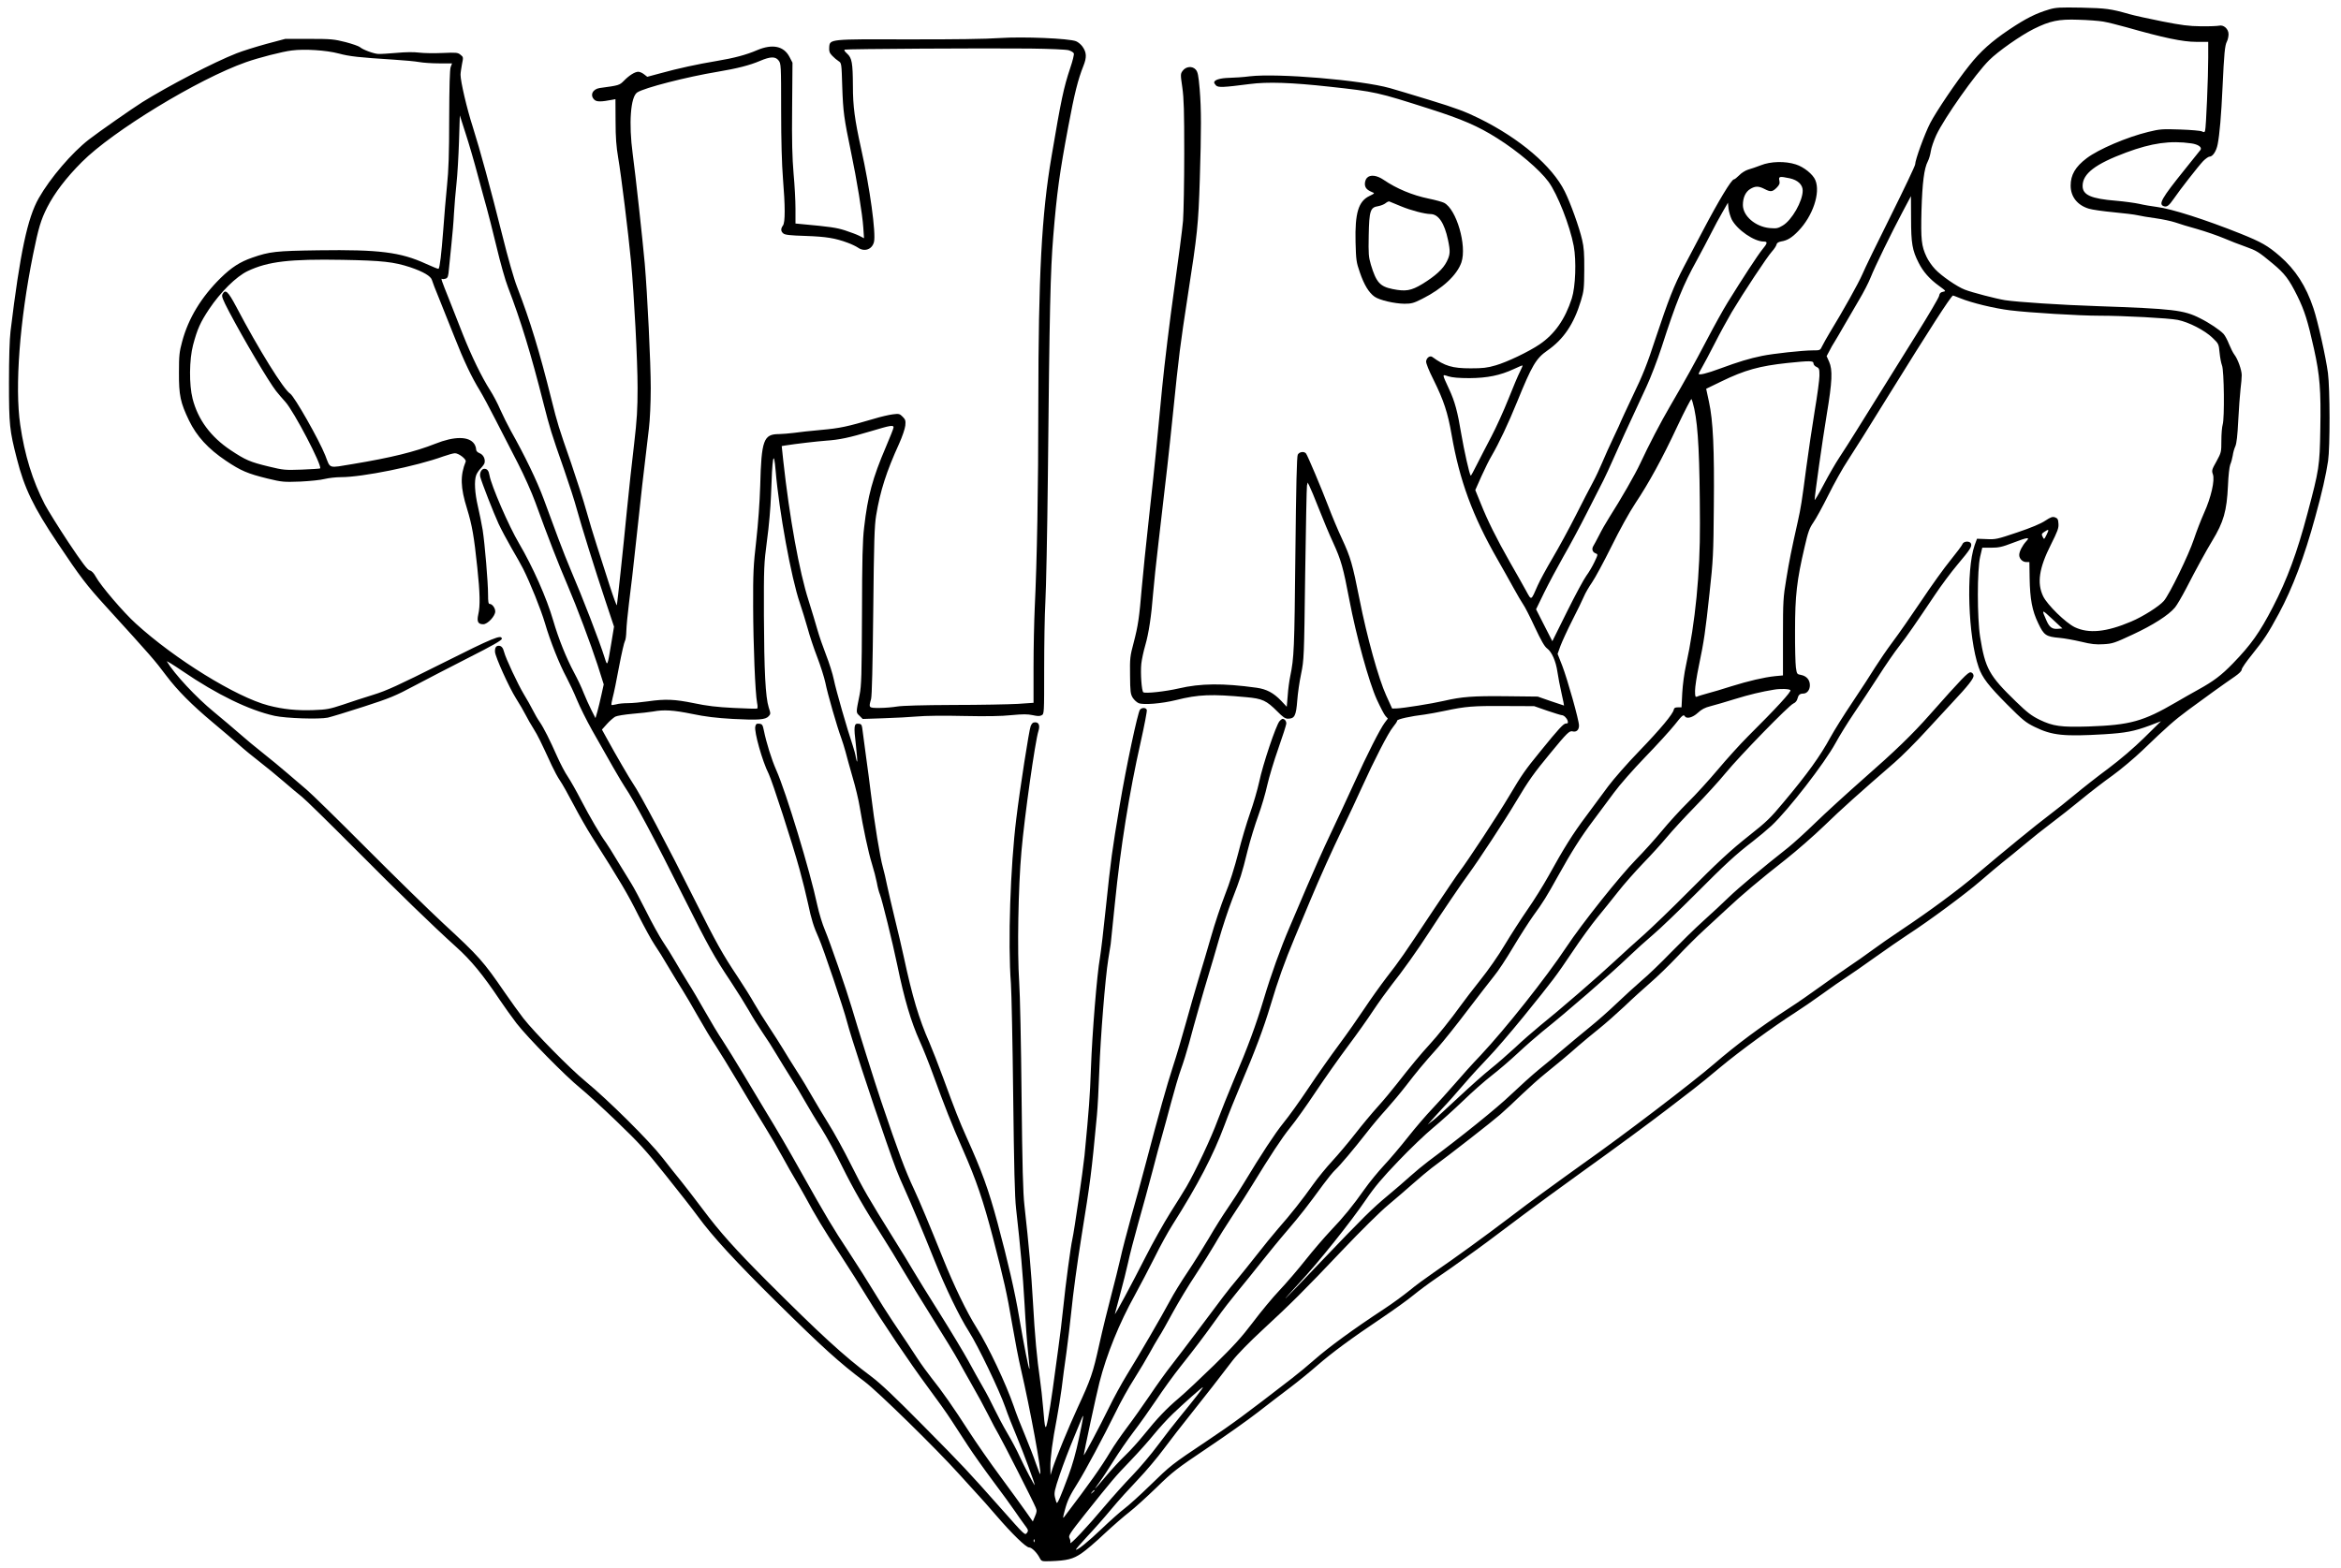 <svg version="1" xmlns="http://www.w3.org/2000/svg" viewBox="0 0 1957 1311"><path d="M1712.7 8c-10.8 3.2-19.3 7.5-32.9 16.6-14.9 10-24.2 18.3-33.6 30.2-10.8 13.5-27.5 38.3-32.6 48.1-4.6 8.9-12.6 30.8-12.6 34.6 0 1.1-9.2 20.5-20.4 43-11.3 22.6-22 44.6-23.8 49-3.1 7.2-15.8 30-27.4 49-2.3 3.8-5 8.7-6 10.7-1.8 3.8-1.8 3.8-8 3.8-8.4 0-33.2 2.7-42.4 4.6-10.7 2.2-19.6 4.9-34.8 10.5-11.6 4.3-18.2 5.9-18.2 4.4 0-.2 1.3-2.6 2.9-5.4 1.6-2.7 6.3-11.6 10.5-19.8 4.1-8.1 10.6-20 14.3-26.3 9.7-16.2 29.5-46.2 33.6-50.7 1.9-2.1 3.6-4.7 3.8-5.8.3-1.4 1.5-2.1 3.9-2.6 5.1-.8 8.9-3.1 14.2-8.6 12.2-12.5 18.8-32.1 14.4-42.6-2-5-9.7-11.1-16.3-13.2-8.9-2.9-21.1-2.6-29.3.7-3.6 1.4-8.3 3-10.5 3.6-2.3.7-5.6 2.7-7.5 4.7-1.9 1.9-3.9 3.5-4.5 3.5-2 0-12.6 17.5-26 43-5.1 9.6-12.2 23.1-15.8 30-8.4 16-12.8 27.3-23.7 60-6.9 21.2-10.7 30.8-18.9 47.7-5.5 11.7-10.1 21.5-10.1 21.7 0 .3-2.7 6.2-6 13.1-3.3 6.9-7.6 16.5-9.6 21.3-2 4.8-5.5 12.3-7.9 16.7-2.4 4.4-8.8 16.8-14.2 27.5-5.4 10.7-14.1 26.7-19.3 35.5-5.2 8.8-10.8 19.1-12.5 23-5.8 13.2-5.1 12.9-9.8 4.4-2.2-4.1-8.3-14.8-13.5-23.9-11.3-19.9-18.7-34.8-24.5-49.4l-4.4-10.8 5.2-11.7c2.9-6.4 6.7-14.1 8.5-17 6.1-10.5 13.8-26.7 21.4-45.4 12.3-30.2 15.6-35.9 25.2-42.6 13.5-9.4 22.1-22.1 28-41.6 2.5-8.2 2.7-10.5 2.8-26 .1-13.3-.3-18.8-1.8-25-2.3-10.1-9.7-30.8-14.5-40.4-10.4-21.1-37.5-44.3-71.6-61.1-11.3-5.6-19.3-8.6-41.5-15.4-15.1-4.6-30-9.1-33-9.9-24.2-6.8-93.8-12.6-117.2-9.9-5.1.7-12.9 1.2-17.3 1.3-7.6.2-12.5 1.7-12.5 3.9 0 .4.7 1.6 1.6 2.5 1.8 1.8 6.3 1.6 27.9-1.2 15.1-2 35.2-1.3 67 2.2 38.4 4.2 39.7 4.5 83.8 18.6 26.7 8.5 40.4 14.4 56.2 24.4 17.5 11 35.5 26.3 43 36.5s17.9 36.7 21.1 53.7c2.3 12.4 1.5 34-1.6 43.8-5.6 17.4-14.3 29.9-27 38.5-8.8 6-27.2 14.8-36.6 17.5-7.1 2.1-10.8 2.5-21 2.5-15.3 0-21.6-1.9-32-9.5-2-1.4-4.8.6-5.2 3.6-.2 1.5 2.3 7.8 6.3 15.7 8.4 17 11.8 27.2 15 45.7 6.7 38.4 17.5 67.9 38.5 104.5 3.9 6.9 9.9 17.4 13.2 23.5 3.3 6 7 12.3 8.2 14 1.2 1.6 5.6 10.1 9.6 18.8 5.4 11.5 8.2 16.4 10.3 17.9 3.9 2.8 7.4 10.6 8.7 19.8.6 4.1 2.1 12.1 3.4 17.7 1.3 5.7 2.2 10.3 2.1 10.3-.1 0-5.1-1.7-11.1-3.7l-10.9-3.8-26.5-.3c-27.5-.3-37 .4-52 3.9-9.9 2.3-33.8 6.1-39.3 6.3l-3.9.1-5-11c-6.3-13.8-16.1-48.9-22.3-80.5-5.9-29.6-7.4-34.8-14.6-50.4-3.4-7.2-8.5-19.4-11.4-27.1-6.2-16.2-17.3-42.4-18.7-44.3-1.7-2-5.6-1.4-6.9 1-.8 1.5-1.4 25.3-2 83.7-.8 79.1-1.1 86.1-4.3 101.6-.8 3.8-1.8 11.2-2.1 16.2l-.8 9.3-4.6-4.9c-6.4-6.7-12.2-9.8-20.6-11-28.1-3.9-46.9-3.7-65.2.6-10.8 2.5-27.6 4.4-29.5 3.2-1.4-.9-2.5-16-1.7-23.8.4-3.7 1.9-10.6 3.3-15.4 2.9-10 5.1-24.4 6.6-43.7.6-7.4 2.6-26.6 4.5-42.5 7-59.7 8.5-72.9 12-107 5.2-51 6-57.1 12.5-99.5 8-51.4 8.8-59.1 10-96.7 1.3-42 1.3-58.7-.1-75.8-1-11.7-1.6-14.4-3.3-16.3-2.8-3.2-8.2-2.7-10.9 1-1.9 2.6-1.9 2.9-.3 14 1.3 9.1 1.6 19.8 1.6 54.9 0 24-.5 49.4-1 56.5-.6 7.1-4 33.1-7.5 57.9-3.5 24.7-8 61.6-10 82-1.9 20.3-4.2 44.2-5.1 53-.8 8.8-3.5 33.8-5.9 55.5-2.4 21.7-5.1 48-6 58.5-2.1 25.2-3.1 31.8-6.8 46-3 11.2-3.2 13-3 27.3.1 13.5.4 15.6 2.2 18.6 1.2 1.9 3.4 3.9 5 4.6 4.1 1.6 19.2.4 31.3-2.6 18.8-4.7 29.5-5.1 58.7-2.4 13.5 1.2 16.8 2.8 26 12 4.5 4.6 6.5 6 8.7 6 5.7 0 6.9-2.4 7.9-15.5.4-5.5 1.8-15.4 3.2-22 2.4-11.8 2.5-13.3 3.4-83.5.6-39.3 1.2-72.6 1.5-74l.6-2.5 1.4 2.8c.8 1.5 4.4 10 7.9 19 3.5 8.9 8.8 21.7 11.9 28.3 6.8 14.9 8.5 21.1 13.6 47.9 5.6 29.7 16.4 69 23 83.5 2.9 6.3 6.1 12.5 7.2 13.7l2 2.2-2.5 3.3c-4 5.3-14.8 26.6-25.5 50.3-5.5 12.1-14.5 31.4-20 43-5.5 11.5-14.3 31.3-19.7 44-5.4 12.6-11.9 27.9-14.5 34-7.4 17.2-15.5 39.7-21.6 60.2-6.5 21.6-13.1 39.6-24.9 67.3-4.5 10.7-10.6 26-13.6 33.9-5.3 14.5-18.2 41.9-26 55.4-2.4 4-8.4 13.8-13.6 21.9-5.1 8.1-14.5 24.8-20.7 37C946 1074 932 1100 932 1098.8c0-.3 2-7.8 4.4-16.5 2.4-8.7 5.3-20.5 6.6-26.3 1.2-5.8 5-20.6 8.5-33 3.5-12.4 8.9-32 11.9-43.5 3-11.6 6.6-25.1 8.1-30 1.4-5 4.8-17.3 7.5-27.5s6.4-22.8 8.3-28c1.9-5.2 4.9-14.9 6.7-21.5 4.3-16.3 12.4-44.6 16.5-58 1.9-6.1 5.7-19.1 8.5-28.9 2.8-9.9 7.7-24.7 10.9-33 7.2-18.7 8.1-21.2 13-41.1 2.2-8.8 6.3-22.1 9-29.5 2.7-7.4 6.1-18.9 7.5-25.5 1.5-6.6 5.6-20.3 9.2-30.5 3.6-10.2 6.6-19.6 6.7-20.9.1-1.3-.6-2.8-1.6-3.5-1.5-.9-2.2-.6-4.1 1.5-2.9 3.4-13.9 36-17 50.9-1.4 6.4-4.8 18.1-7.6 26-2.8 8-7.3 23-9.9 33.5-2.9 11.3-7.3 25.4-11.1 34.9-3.4 8.8-8.6 24.3-11.5 34.6-3 10.3-7.6 26.1-10.4 35.1-2.7 9-7.5 25.6-10.6 36.9-3.1 11.3-8 27.9-11 37-5.3 16.4-11.3 37.7-22.7 81-3.2 12.4-8.8 32.6-12.3 45-3.4 12.4-7.5 27.9-8.9 34.5-1.5 6.6-4.9 20.3-7.6 30.5-2.7 10.2-7.3 28.8-10.1 41.5-5.3 23.9-6.9 28.6-18.2 53-7.2 15.6-18.1 42.1-20.8 50.5l-1.7 5.5-.1-6.9c-.1-7.5 1.7-21.4 5.4-40.6 1.3-6.9 3.1-18.1 4-25 .8-6.9 2.6-20.4 4-30 1.3-9.6 3.1-24.7 4-33.5 1.6-16.2 5-41 8.5-63 7.7-47.9 8.3-52.2 13-102 .6-6.1 1.5-22.9 2-37.5 1-27.8 4.9-76.8 7.5-93 .9-5.2 1.8-10.9 2-12.5.2-1.7 1.8-17 3.5-34 4.7-46.9 12-92.6 21.6-135.1 3.1-13.9 5.4-25.9 5.1-26.8-.8-2-4-2.1-5.7-.2-1.9 2.4-11.5 47.5-16.9 79.6-6.5 38.7-7.4 45.3-11.6 85.5-1.9 18.7-4.2 37.8-5 42.5-2.5 13.9-6.5 63.6-7.5 92-.9 24.6-1.5 32.9-5.4 73.5-1.3 12.5-8.6 63.2-10.2 70-1.3 5.6-5.7 38.3-7.4 55.5-1.1 10.7-3.1 27.4-4.5 37-1.3 9.6-3.4 24.5-4.5 33-1.2 8.5-2.9 19.5-3.9 24.5-2.1 10.7-2.5 9.8-4.1-9.5-.6-7.4-1.8-18-2.6-23.5-2.5-17.1-4.3-36-5.9-65-1.5-25.8-3.2-45.2-7.1-80.5-1.2-10.1-1.8-33.2-2.4-91.5-.4-42.9-1.3-85.9-2-95.5-1.7-25.2-.8-79.4 1.9-109.1 2.5-28.9 11.5-92.4 14.2-100.6 1.4-4.5.4-7.3-2.7-7.3-1.9 0-2.8.8-3.8 3.2-1.3 3.2-9 52.4-12 77.3-5 40.3-7.1 104-4.5 138 .5 7.1 1.4 49.4 1.9 94 .7 59.6 1.3 84.4 2.4 94 3.8 33.9 5.6 54.2 7.1 80 .8 15.4 2.2 33.8 3 41 .8 7.1 1.3 13.1 1.1 13.2-.6.6-4.5-19.2-8.6-43.2-3.7-21.9-9.3-46.1-18.1-79-7.6-28.1-13-43-26.1-72-5.8-13-9.4-22-19.3-49.1-4.1-11.1-9.3-24.4-11.5-29.5-8.8-19.9-14.3-38.4-21.5-71.9-1.5-6.9-4.8-21.3-7.5-32-2.6-10.7-5.5-23.3-6.5-28-.9-4.7-2.5-11.4-3.5-15-2.2-7.6-7.1-37.4-9.9-61-1.1-9.1-2.9-22.8-4-30.5-1.1-7.7-2.3-17.2-2.8-21-.8-6.6-.9-7-3.5-7.3-3.9-.5-4.2 1.9-2.3 17.7.8 7.4 1.3 13.6 1.1 13.9-.3.2-.7-1.3-1.1-3.4-.3-2.2-1.5-6.6-2.6-9.9-4.6-13.6-14.1-46.6-15.8-55.1-1-5-4-14.3-6.5-20.7-2.5-6.4-5.8-15.9-7.2-20.9-1.4-5.1-4.8-16.1-7.4-24.5-7.8-24.2-16-69.5-21.2-117l-1.3-12.3 3-.5c8.8-1.4 26.1-3.4 34-4 11.5-.8 19.4-2.5 37.8-8 16-4.8 18.7-5.3 18.7-3.1 0 .8-2.9 8.1-6.4 16.3-11.1 26-15.2 40.9-18.2 67.3-1.3 10.6-1.7 26.2-1.8 72.5-.2 51.4-.5 60.1-2 67.5-3.1 15.4-3.1 14.6-.1 17.5l2.7 2.7 17.6-.6c9.7-.3 22.4-1 28.2-1.5 6-.6 22.6-.8 38.5-.4 19.2.4 31.8.2 40.1-.7 9.6-.9 13.3-.9 17.6 0 4.1.9 6 1 7.6.1 2.1-1.1 2.1-1.5 2.1-38.4 0-20.4.4-45.8 1-56.2.6-10.5 1.6-57.9 2.1-105.5 1.4-140.8 2.1-170.7 4.5-200.5 3-36.3 5.2-52.6 12.6-91.9 5.1-27.4 8.1-39.2 12.6-50.5 2.9-7.2 2.7-11.3-.8-16.2-1.2-1.7-3.6-3.7-5.3-4.4-5.7-2.4-44.3-4-63.8-2.7-10.7.8-39.6 1.2-75.8 1.1-67.1-.2-66.3-.3-66.8 6.7-.2 3.3.2 4.6 2.5 7 1.5 1.6 3.9 3.6 5.3 4.5 2.5 1.6 2.5 1.7 3.1 21.5.7 20.6 1.4 26.2 7.4 54.9 4.7 22.3 9.5 51.8 10.2 62.8l.6 8.9-3.9-2c-2.1-1.1-7.6-3.1-12.1-4.6-7.3-2.3-12.2-3-36-5.2l-5.3-.5v-12.3c0-6.7-.7-20-1.6-29.6-1.1-13.1-1.5-26.9-1.2-55l.3-37.6-2.5-4.8c-4.7-9.1-14.2-11.1-27-5.7-9.3 4-19.1 6.6-34 9.1-15.7 2.6-32.3 6.2-46.7 10.2l-11.2 3-2.7-2.1c-1.5-1.2-3.6-2.1-4.8-2.1-2.8 0-7.5 2.9-12 7.5-3.8 3.8-4 3.9-20.3 6.1-6 .9-8.4 6.2-4.3 9.9 1.9 1.7 5.6 1.7 14.9-.1l2.6-.5.1 18.3c0 13.8.6 21.3 2.2 30.8 2.5 14.5 8.5 63.2 10.7 86.5 2.6 28.1 5.5 83.1 5.5 105.7 0 17.9-.5 26.5-2.9 47.1-1.7 13.9-4.4 39.1-6.1 56.2-3 31-7.8 75.7-8.3 78.5-.2.8-2.9-6.6-6.1-16.5-3.2-9.9-8-24.8-10.6-33.1-2.7-8.3-6.7-21.6-8.9-29.5-2.2-8-7.9-25.7-12.6-39.5-10.7-30.7-11.4-33-16.5-53.4-10.2-40.8-17.7-65.4-28.7-94-2.6-6.6-7.8-24.8-12.3-43-10.1-40.2-18.6-71.4-24.8-91-4.9-15.1-10.2-37.9-10.2-43.5 0-1.6.6-5.5 1.2-8.8 1.2-5.8 1.2-6-1.2-7.9-2.3-1.9-3.5-2-15-1.5-6.9.3-15.6.2-19.5-.3-4.5-.6-11.4-.5-19 .2-6.6.6-13.4 1-15.2.9-3.7-.1-13.1-3.6-15.4-5.7-.9-.8-6.3-2.7-12-4.2-9.6-2.4-11.9-2.7-30.4-2.7h-20l-15.8 4.2c-8.7 2.4-20 5.9-25 7.9-18.9 7.4-56.9 27.2-78.7 40.8-8.4 5.3-36.5 24.9-44.6 31.2-14.2 11-32.4 32.2-42 49.1C23 182.2 16.8 211.2 8.8 277c-.8 6.6-1.3 22.6-1.3 43 0 35.3.5 39.9 6.6 63.6 6.2 24.5 13.9 40.5 33.9 70.3 19.3 28.9 24.3 35.4 40.7 53.4 38.2 42 40.4 44.5 50.3 57.7 9.3 12.3 21.4 24.5 38.5 38.8 8.3 6.9 18.4 15.6 22.5 19.2 4.1 3.7 11.8 10 17 14 5.2 4 14.2 11.4 20 16.4 5.8 5 12.8 10.9 15.5 13 2.8 2.2 22.6 21.6 44 43.1 35.9 36.2 65.3 64.7 84.8 82.3 12.4 11.1 22.4 23.3 36.4 44.2 3.9 5.8 10.2 14.6 14.1 19.7 9.4 12.1 41.2 44.4 53.2 54.1 5.2 4.2 19.1 16.9 30.8 28.2 18.2 17.5 24.2 24 40.5 44.5 10.6 13.2 22.8 28.8 27.1 34.7 12.2 16.7 31.3 37.5 65.6 71.4 38.9 38.4 52.7 50.9 74 66.9 11 8.3 59.5 55.8 78.6 77 5.4 6 12.2 13.5 15 16.5 2.9 3 10.2 11.3 16.4 18.5 13 15.1 24.7 26.5 27.3 26.5 2.2 0 6.5 4.3 8.8 8.7 1.6 3 1.7 3 9 2.8 13.9-.5 18.8-1.7 25.9-6.5 3.6-2.4 12.3-9.8 19.3-16.5 7.1-6.6 16.4-14.7 20.7-18 4.3-3.3 14.5-12.6 22.7-20.5 13.8-13.5 17-15.9 42.4-33 15.1-10.1 34.2-23.6 42.4-30 8.3-6.4 20.4-15.8 27-20.7 6.6-5 16.7-13.2 22.5-18.3 12.4-10.8 28.5-22.7 54-39.8 10.2-6.9 22.1-15.4 26.5-19.1 4.4-3.6 13-10 19-14.1 6.1-4.1 17.3-12 24.9-17.5 12.9-9.2 19.5-14.1 48.7-36.1 12-9 27.9-20.6 48.4-35.4 30-21.5 56.4-41 71.4-52.5 8.6-6.7 18.5-14.3 22.1-17 3.6-2.7 13.5-10.8 22.1-18 16.2-13.5 45-34.5 62.4-45.6 5.5-3.5 15.8-10.6 23-15.8 7.1-5.2 16.1-11.4 20-13.9 3.8-2.5 14.7-10 24-16.7 9.4-6.7 21.7-15.2 27.5-19 17.8-11.5 48.1-34 60.6-44.8 6.5-5.7 15.1-12.8 18.9-15.9 3.9-3 11.9-9.6 17.9-14.6 6-5.1 16.1-13.1 22.5-17.9 6.4-4.8 17.7-13.7 25.1-19.8 7.4-6.1 19.1-15.1 26-20 6.9-5 18.1-14.4 25-21 20.9-20.1 26.6-25.1 38.3-33.8 12.8-9.5 30.5-22.2 39-28 3.6-2.5 5.7-4.6 5.7-5.8 0-1.1 3.9-6.7 8.6-12.5 10.2-12.7 13.3-17.4 22.5-34.4 11.4-21.2 21.3-47.4 30.3-80.4 5.7-20.5 9.1-35.7 10.8-47.1 1.7-11.6 1.6-60.4-.1-73.5-1.7-13.1-8.5-43.4-12.1-54.1-6.2-18.7-15.1-32.4-28.1-43.7-10.2-8.8-15.3-11.7-32.9-18.8-29.5-11.8-57.7-20.8-69.7-22.3-4.5-.6-11.2-1.7-14.9-2.6-3.7-.8-12.3-2-19.3-2.6-21-1.7-28.1-4.8-28.1-12.4 0-10.3 10.7-18.4 36.5-28 21.3-7.9 36.8-10.1 54.3-7.6 5.8.8 9.3 3.3 7.7 5.5-.6.7-6.3 7.9-12.9 16.1-19.8 24.6-22.5 29.4-17.6 31 2.5.8 4.2-.5 8.3-6.4 4.8-7.1 20.5-27.2 24.5-31.4 2-2 4.4-3.7 5.3-3.7 2.7 0 5.7-4.6 6.8-10.3 1.6-8 3-24 4.1-48.2 1.3-27.9 1.9-34.4 3.6-37.7.8-1.5 1.4-4.3 1.4-6.2 0-4.4-4.1-8.1-8-7.1-1.4.3-8.1.6-15 .5-10.2-.1-16.2-.9-32.5-4.1-11-2.2-23.4-4.9-27.5-6.1-15.8-4.5-19.4-4.9-40-5.4-18.3-.3-21.2-.2-27.3 1.6zm45.3 10c3.6.6 12.6 2.8 20 4.9 30.5 8.7 46.8 12.1 57.8 12.1h10.2v13.2c0 16.3-1.8 58.6-2.6 61-.4 1.5-.9 1.6-2.6.7-1.1-.6-9.3-1.3-18.2-1.6-14.9-.5-16.9-.4-26.7 2-18 4.4-41.4 14.4-51.5 22-9.5 7.2-13.4 13.9-13.4 22.9 0 9.3 5.6 16.4 15.2 19.3 2.9.9 12.3 2.2 20.8 3 8.5.8 17.5 1.9 20 2.5 2.4.6 9.2 1.7 15 2.5 5.8.8 13.2 2.4 16.5 3.5 3.3 1.2 11.6 3.7 18.5 5.6 6.9 2 16.8 5.4 22 7.6 5.2 2.2 13.3 5.4 18 7 9.5 3.4 11 4.3 22.8 14.1 10.2 8.5 13.7 13.1 20.7 27.2 6 12.2 8.7 20.7 13.9 44.2 4.9 22.1 5.9 34.5 5.3 67.1-.5 31.1-1 33.9-10.7 70.4-8.8 33.2-17 55.3-29 78.5-11.1 21.4-18.2 31.4-33.4 47.1-9.5 9.8-16.1 14.8-28.6 21.7-5.8 3.2-14.2 8-18.8 10.7-27.6 16.1-38.4 19.1-73.3 20.3-23 .7-29.6-.2-40.8-5.6-6.9-3.4-10.3-6-19.8-15.2-22.6-21.9-25.7-27.6-30-54.2-2.5-16-2.5-55.9 0-66.8l1.8-7.7h7.5c6.2 0 9.1-.6 17.9-4 12.8-4.9 14.9-5.1 11.3-1.3-3.2 3.5-5.8 8.5-5.8 11.4 0 3.1 2.8 5.9 5.9 5.9h2.6l.2 13.3c.3 17.7 2.1 27.4 7.2 37.9 4.7 10 6.5 11.2 17.8 12.2 3.9.3 12 1.8 18 3.2 8.6 2.1 12.4 2.5 18.8 2.1 7.4-.4 9.2-1 24.4-8.1 16.8-7.8 30-16.2 35.3-22.6 1.6-1.9 5.8-9.1 9.4-16 8.2-16 16.9-31.8 21.7-39.7 9.6-15.8 12.2-24.9 13.2-46.2.3-8.2 1.2-15.8 1.9-17.6.8-1.8 1.7-5.2 2.1-7.6.3-2.4 1.3-5.9 2.2-7.8 1-2.3 1.8-9 2.4-21.5.5-9.9 1.4-21.7 1.9-26.2.6-4.4 1-9.7 1-11.7 0-4.3-3.3-13.5-6.1-17.1-1.1-1.4-3.1-5.4-4.5-8.8-1.3-3.4-3.4-7.3-4.6-8.6-3.1-3.3-12-9.3-19.7-13.1-13.5-6.9-22.8-7.9-85.6-10.1-30.5-1-66.9-3.4-77.4-5-7.4-1.2-27.5-6.4-33.6-8.8-6.4-2.4-19.7-11.6-24.8-17.1-2.7-2.8-5.9-7.5-7.2-10.4-4.3-9.1-4.8-14.4-4.2-38.7.7-23.3 2.2-35.2 5.3-41.1 1-1.9 2.1-5.7 2.5-8.5.4-2.9 2.5-8.9 4.6-13.5 6.8-14.4 32.6-51.1 44.2-62.6 7.4-7.4 26.2-20.6 37.2-26.1 13.7-6.8 20.9-8.3 37.4-7.7 7.7.2 16.9.9 20.5 1.5zM893.3 42c2.1.6 4.1 1.8 4.4 2.7.3.8-1 6.3-3 12.1-5.5 16.5-7.6 26.3-15.6 73.7-8.4 49.1-11 99.5-11.1 207.3 0 71-1.1 131.4-3 170.5-.5 11.1-1 33.5-1 49.8v29.6l-13.2.9c-7.3.4-31.5.9-53.8.9-25.9.1-42.8.6-47 1.3-3.6.6-10.2 1.2-14.7 1.2-9.3 0-9.2 0-7.1-7.5.7-2.7 1.3-27.3 1.8-73.5.6-58.4 1-71.2 2.4-79.8 3.4-20.7 8.6-36.8 19.2-60.1 2.7-6 4.9-12.5 5.2-15.2.4-4.1.1-5.1-2.2-7.4-2.5-2.5-3.1-2.7-8.4-2-3.1.4-10.1 2-15.6 3.7-22.4 6.6-28.4 7.9-44.1 9.3-8.8.8-19.1 1.9-23 2.5-3.8.5-9.3.9-12.2 1-13 0-14.8 4.8-15.8 43.4-.4 13.4-1.7 31.4-3.3 45.6-2.4 20.9-2.7 27.1-2.6 55.5.1 31.6 1.7 72 3.3 80.3.5 2.3.5 4.4.1 4.7-.4.3-9.2 0-19.6-.5-14.2-.7-22.5-1.7-33.4-4-16.2-3.3-23.8-3.6-38.5-1.5-5.5.8-12.9 1.5-16.5 1.5-3.6 0-8.1.4-9.9 1-1.9.5-3.7.7-3.9.5-.3-.3.2-3.1 1-6.2.9-3.2 3.3-14.8 5.3-25.8 2.1-11 4.3-20.6 4.9-21.4.6-.8 1.1-4.6 1.2-8.5.1-3.9 1.1-14.3 2.2-23.1 1.2-8.8 4-33.1 6.2-54 3.6-33.9 5.9-54.5 10.5-92.5.8-6.5 1.5-21.1 1.5-33.5 0-21-2.8-78.3-5-104-1.8-20-7.8-75-10.1-91.9-3.4-25.4-1.8-47.7 3.8-51.3 5.9-3.9 41.4-13 67.3-17.3 16.1-2.7 26.8-5.4 35.4-9.1 8.7-3.7 12.8-3.8 15.5-.3 2 2.6 2.1 3.7 2.1 41.8 0 25.4.6 45.2 1.5 56.6 1.9 23.3 2 37 0 39.6-1.9 2.6-1.9 4.8.3 6.6 1.3 1.2 5.4 1.7 18.7 2.1 17.2.6 24.7 1.8 35.4 5.8 3 1.1 6.7 2.9 8.2 3.9 5.4 3.9 11.9 1.7 13.5-4.6 1.8-7.2-3.4-45.2-10.7-77.9-5.4-24.4-6.9-35.7-6.9-52.5-.1-19.4-.8-23.6-4.9-27.2-2.1-1.9-2.7-3-1.9-3.3 1.7-.6 117.5-1.3 154.8-.9 16.4.2 30.1.8 32.3 1.4zM283 44.7c9.3 2.5 16.6 3.3 46.5 5.2 8.3.5 17.7 1.4 21 2 3.3.6 10.8 1.1 16.7 1.1h10.7l-1.2 3.2c-.7 2.2-1.1 16.1-1.2 42.8 0 29.7-.5 43.6-1.8 56-.9 9.1-2.4 26.1-3.2 37.8-1.5 19.5-2.8 30.9-3.9 32-.3.2-5-1.7-10.5-4.2-21.3-9.8-39.3-12-89.6-11.3-36.1.5-41.1 1.1-55.5 6.1-10.4 3.6-17.4 8.1-26.6 17.1-16.1 15.9-26.9 33.6-32.1 53-2.4 8.8-2.7 11.9-2.7 26-.1 19.1 1.2 25.1 8.4 40.1 6.4 13.2 16 23.7 30.9 33.7 12.5 8.4 18.2 10.8 34.9 14.9 12.1 2.9 13.3 3 27.2 2.5 8-.4 17.2-1.3 20.5-2.2 3.3-.8 9.4-1.5 13.5-1.5 18.1 0 62.9-9.1 85.7-17.4 4-1.4 8.3-2.6 9.6-2.6 3.3 0 9.8 5.1 9 7-4.7 11.7-4.4 21.7 1.1 39.3 4.3 14 5.9 23.4 8.6 49.2 2.3 21.6 2.5 32.2.8 39.4-1.3 5.9-.2 8.1 4.2 8.1 3.6 0 10-6.8 10-10.7 0-2.9-2.5-6.3-4.7-6.3-1 0-1.3-1.9-1.3-7.8 0-10.3-2.7-42.4-4.5-54-.9-5.1-2.6-14-4-19.8-2.6-11.2-3.2-21.4-1.4-26.1.5-1.5 2.3-4.2 3.9-5.8 1.6-1.7 3-3.7 3.1-4.5.7-3.3-1.1-6.8-4.1-8-2-.8-3-1.9-3-3.4 0-1.2-.7-3.2-1.6-4.5-4.5-6.4-16.6-6.4-32.6 0-16.9 6.7-36.8 11.6-68.7 16.9-21.2 3.5-18.7 4.3-23.2-7.2-5.2-13.1-25.8-49.3-29.3-51.6-5.4-3.3-26.5-37.3-45-72.5-7-13.2-9.2-15.2-11.6-10.7-.9 1.7 0 4.1 5.6 14.8 12.5 23.7 33.1 58.4 39.2 66.2 2 2.5 5.4 6.5 7.7 9 7.2 7.9 31.1 53.7 29.1 55.7-.2.2-7.1.7-15.3 1-14.2.5-15.3.4-27.7-2.6-15.7-3.8-19.3-5.4-31.7-13.6-16.8-11.2-27.4-25.6-31.9-43.1-3-11.7-2.8-32.8.4-44.9 3.6-13.5 6.1-19 13.4-30 9.5-14.2 22.6-27.2 32.2-31.8 17.1-8.1 35.2-10.2 79.5-9.4 33.2.6 42.8 1.7 56.5 6.2 10.9 3.7 17.2 7.4 18.1 10.7.4 1.5 3 8.3 5.8 15 2.7 6.8 8.5 21.1 12.7 31.8 8.1 20.7 14.8 34.7 21.6 45.7 2.3 3.8 8.3 14.9 13.3 24.8 5.1 9.9 13.4 26.1 18.5 36 5.1 9.9 11.6 24.5 14.5 32.5 10.8 29.7 19.1 51.1 27 69.5 7.8 18.2 19.3 49 25 66.4l5.2 16.4-1.9 8.6c-1 4.7-2.6 11.1-3.4 14.1l-1.6 5.5-3.4-6.7c-1.9-3.7-4.8-10.2-6.5-14.4-1.6-4.3-5.2-11.8-7.9-16.8-6.6-12.3-13.1-28.5-17.5-43.6-5.5-19-17.1-45-28.6-64.6-8.6-14.5-23.2-48.3-24.7-56.9-.6-3.8-1.9-5.5-4.3-5.5s-4.2 3.6-3.4 6.8c1.1 4.4 11.1 30.1 15.3 39.2 2.2 4.7 7.1 13.9 10.9 20.5 3.9 6.6 8.2 14.3 9.6 17.1 5.9 11.7 14.9 34.1 18.3 45.6 4.3 14.8 12.1 34.4 18 45.3 2.3 4.4 6.3 12.8 8.7 18.7 2.4 5.8 8.1 17.3 12.7 25.5 13.9 24.8 24.2 42.6 27 46.8 8.4 12.5 24.8 43.1 49.7 93 20.6 41.1 25.2 49.4 39.3 70.5 5.3 8 12 18.8 15 24 2.9 5.2 8.1 13.5 11.5 18.5 3.4 4.9 8.6 13 11.5 18 2.9 4.9 8.4 13.7 12 19.5 3.7 5.8 9.1 14.8 12 20 3 5.2 9 15.4 13.6 22.5 4.5 7.2 12.3 21.4 17.3 31.7 9.4 19 19.2 36.1 34 59.1 4.5 7 11.9 19.2 16.5 27 4.6 7.8 16 26.4 25.4 41.4 9.4 14.9 19 30.7 21.3 35 2.3 4.3 7.6 13.6 11.6 20.7 4.1 7.1 10.1 18.1 13.3 24.5 3.2 6.4 7.3 14.1 9.1 17.1 3.4 5.9 28.6 55.4 30.7 60.6 1.1 2.6 1 3.7-.6 7.4l-1.8 4.3-5.9-8.4c-3.2-4.6-12.7-17.6-21-28.9-8.4-11.3-20.3-28.4-26.5-38-12.8-19.9-22.9-34.3-31.2-44.6-3.1-3.9-8.5-11.3-11.9-16.5-6.1-9.4-8.1-12.3-20.9-31.4-3.7-5.5-10.7-16.5-15.5-24.5-4.8-8-14.3-22.9-21.1-33.3-12.9-19.5-19-29.7-39.2-65.7-12.9-23-19.7-34.6-30.9-53-3.8-6.3-12.1-20.1-18.3-30.5-6.3-10.5-13.9-22.8-17-27.5-3.2-4.7-9.7-15.5-14.5-24-4.8-8.5-11.3-19.6-14.5-24.5-3.1-5-7.8-12.8-10.5-17.5-2.7-4.7-7.3-12.1-10.3-16.5-2.9-4.4-9.3-15.9-14.1-25.6-4.9-9.7-10.4-20-12.3-23-1.9-3-7-11.3-11.3-18.4-4.3-7.2-8.8-14.4-10-16-4.1-5.4-13.7-21.8-20.8-35.5-3.8-7.4-8.8-16.2-11-19.5-2.3-3.3-6.2-10.8-8.8-16.6-6.3-14.2-11.3-24.2-14.8-29.3-1.6-2.2-4.1-6.6-5.6-9.6s-4.9-9.1-7.6-13.5c-4.9-8.1-15.3-30.3-16.5-35.3-.9-3.6-2.3-5.2-4.5-5.2-2.3 0-3.3 1.7-3.1 5.2.4 4.4 11.6 29.3 17.5 38.7 3 4.7 6.7 11.1 8.2 14.1 1.5 3 4.5 8.2 6.6 11.5 3.5 5.6 5.8 10.3 15.2 30.7 2 4.3 5 9.9 6.8 12.5 1.8 2.5 6.9 11.6 11.4 20.2s11.3 20.5 15.2 26.6c24.6 38.8 29.8 47.6 39.1 66.2 5 9.8 11 20.8 13.4 24.3 2.5 3.6 7.8 12.1 11.8 19 4.1 6.9 9.3 15.4 11.6 19 2.3 3.6 8.1 13.5 12.9 22 4.8 8.5 11.3 19.3 14.5 24 3.1 4.7 11.6 18.6 19 31 7.3 12.4 17.2 28.8 22 36.5 4.8 7.7 11.6 19.4 15.2 26 3.6 6.6 8.3 14.9 10.5 18.5 2.1 3.6 5.9 10.1 8.3 14.5 8.6 16 15.5 27.4 29 48 7.5 11.5 17.5 27.3 22.2 35.1 13 21.3 36.2 55.8 51.1 75.9 7.4 9.9 16.4 22.5 19.9 28 3.6 5.5 9.9 15.2 14 21.5 4.1 6.3 13.5 19.6 20.9 29.5 7.4 9.9 15.6 21.1 18.2 25 2.6 3.8 6.3 9.1 8.2 11.6 3.1 4.1 3.3 4.8 2.1 6.5-1.8 2.5-1.5 2.7-21.7-20.1-28.3-31.9-31.1-34.9-64.9-69.1-24.7-25-35.6-35.3-44.1-41.7-22.5-16.8-42.5-35.2-86.9-79.6-26.8-26.9-39.2-40.8-53.3-59.6-6.6-8.8-14.8-19.4-18.1-23.5-3.4-4.1-10.5-13.1-15.9-20-10.8-13.9-45.5-48.4-64.3-63.8-12.7-10.4-42.8-41-51.9-52.7-3.4-4.4-10.4-14.1-15.5-21.5-18-26.2-21.3-30-51.5-57.9C359 761.4 329.9 733 306 709s-46.2-45.8-49.5-48.5c-3.3-2.8-10.5-8.9-16-13.7-5.5-4.8-14.8-12.4-20.6-17-5.9-4.6-14.6-11.9-19.5-16.2-4.9-4.3-14.6-12.5-21.5-18.2-14.9-12.2-33.2-31.8-39.4-42.3-.4-.7 5.5 2.9 13.1 8.1 28.9 19.7 55.5 32.6 76.9 37.4 9.5 2.1 37.4 3 44.5 1.5 3-.7 16.6-4.8 30.1-9.2 21.9-7.1 26.5-9 42.2-17.4 9.6-5.1 30.1-15.7 45.4-23.5 20-10.1 27.8-14.6 27.8-15.8 0-3.9-7.1-1-50.1 20.6-36.7 18.4-46.1 22.7-57.4 26.2-7.4 2.3-18.9 6-25.5 8.3-10.9 3.6-13.2 4.1-24.6 4.5-13.8.5-25.4-.7-37.6-3.9-26.8-7-78.3-38.8-110.8-68.5-10.2-9.2-29.5-31.8-33.4-39.1-1.7-3.1-3.4-4.9-5.1-5.3-1.9-.5-6.1-6-17.8-23.5-8.4-12.7-17.2-26.9-19.7-31.6-10.3-19.9-16.9-41.3-20.6-66.7-4.6-31.8-.5-86.6 10.7-142.2 4.6-22.6 6.5-29 11.9-39.7 6.1-11.9 15.7-24.6 29-37.9 25.7-25.8 97.1-69.3 137.1-83.4 10.4-3.7 30.6-8.9 38.3-9.8 10.7-1.4 28.9-.2 39.1 2.5zm116.4 101.8c3 11 6.3 23.4 7.5 27.5 1.2 4.1 4.8 18.5 8.1 32 3.2 13.5 7.5 28.8 9.6 34 11 28.8 19.1 55.3 29.8 97.5 5.2 20.4 6.4 24.5 17.1 55 4.2 12.1 9 26.9 10.6 33 3.9 14.2 15.1 50.2 24.1 77.2l7.1 21.3-2.2 13.4c-3.3 20-3.3 20-5.5 13-4.2-13.6-18.8-51.3-28.3-73.4-2.5-5.8-7.2-17.7-10.5-26.5s-8.8-23.7-12.2-33c-5.8-15.7-15.8-36.3-27.7-57.5-2.6-4.7-6.5-12.6-8.7-17.5-2.1-5-6-12.3-8.5-16.2-7-10.9-15.7-28.9-22.8-46.8-3.4-8.8-8.7-22.1-11.6-29.5-6.3-15.7-6.9-17.5-5.7-16.8.5.3 1.8.2 3-.2 1.8-.7 2.2-1.9 2.7-8.2.4-4 1.3-13.4 2.1-20.8s1.8-18.9 2.1-25.5c.4-6.6 1.3-17.9 2.1-25 .8-7.2 1.7-22.9 2.1-35l.7-22 4.8 15c2.7 8.2 7.3 24 10.2 35zm1096.8 2.6c6.7 1.5 10.8 5.3 10.8 10.3 0 8.8-9.1 24.8-16.7 29.2-4 2.4-5.1 2.6-11.1 2.1-11.8-1.2-22.2-10.1-22.2-19.3 0-6.1 2.2-11 6.2-13.4 4.2-2.5 6.9-2.5 11.8 0 5.2 2.7 6.6 2.5 10.2-1 2.4-2.5 2.8-3.5 2.3-6-.8-3.5.1-3.7 8.7-1.9zm101.4 33.6c0 20.7 1 26.6 6.3 37 3.7 7.4 9.2 13.7 17 19.3 6 4.4 6.1 4.5 3.4 5-2.1.4-2.9 1.2-3.3 3.5-.4 1.7-8.7 15.8-18.5 31.5-22.3 35.7-40.4 64.7-50.8 81.5-4.4 7.1-10.7 17-13.9 21.8-3.2 4.8-9.2 15.2-13.3 23-4.1 7.8-7.5 13.5-7.5 12.7 0-3.8 6.5-49.7 10.1-71.4 4.6-27.6 5-37.3 2-44.1l-2.1-4.7 2.2-4.1c1.1-2.3 3.2-6 4.6-8.1 1.3-2.1 4.9-8.2 7.9-13.5 3.1-5.3 8.6-14.8 12.3-21.1 3.8-6.3 8.2-14.9 9.8-19 3.6-9.1 17.6-37.7 26.9-55.2 3.7-7 6.8-12.8 6.8-12.8s.1 8.4.1 18.7zm-149.9.9c4.6 8.7 18.7 18.4 26.8 18.4 3.4 0 3.1 1.4-1.4 6.8-3.7 4.6-15.9 23.2-28.9 44.2-3.6 5.8-11.3 19.7-17.2 31-10.8 20.6-17.7 33-30.9 55.7-7.5 12.8-17.9 32.7-24.9 47.8-4.2 9.1-16.4 30.3-25.8 45-2.8 4.4-6.7 11.2-8.6 15.1-2 3.9-4.2 8-4.9 9.1-1.5 2.5-.6 5.1 2.1 6.1 1.9.7 1.9.9-1.1 7.2-1.7 3.6-4.7 8.7-6.8 11.5-2 2.7-9.3 16.2-16.1 29.9l-12.3 24.8-6.8-13.3-6.8-13.4 6.8-14c3.8-7.7 11-21.2 16-30 5.1-8.8 13.9-25.2 19.6-36.5 5.7-11.3 12-23.7 14-27.5 1.9-3.9 5.3-11.1 7.4-16 3.7-8.6 14.3-31.8 28.4-62 3.6-7.7 9.3-22.6 12.7-33 12.3-38.2 18.1-52.3 29.4-72.7 4-7.4 9.5-17.7 12.1-22.9 2.6-5.2 6.8-13 9.4-17.4l4.6-8 .5 5c.3 2.7 1.6 6.8 2.7 9.1zm191 65.8c9.5 3.9 28.6 8.5 41.7 10.1 16.2 2 58.1 4.5 74.4 4.5 20.8 0 58 2 65.7 3.5 9.4 1.9 22.7 8.8 29.1 15 5.1 4.9 5.2 5.1 5.9 12.4.4 4.1 1.3 8.8 2 10.6 1.8 4.1 2.2 44.4.6 49.5-.6 1.9-1.1 7.9-1.1 13.4 0 9.7-.1 10-4.1 17.4-3.9 6.9-4.1 7.7-3 10.8 1.8 4.9-1.5 19.4-7.4 32.4-2.6 5.8-6.4 15.7-8.5 22-4.2 12.8-20.5 46.3-25.1 51.5-4 4.6-17.6 13.2-27.4 17.3-20.7 8.8-35.3 10.2-47 4.7-7.7-3.7-23.1-18.8-26.5-25.9-5.3-11.1-3.4-23.6 6.5-43.2 5.6-11.2 6.6-13.8 6.3-17.5-.2-3.6-.7-4.5-2.9-5.3-2.1-.7-3.5-.2-8.1 2.8-3.7 2.5-11.8 5.9-23.4 9.8-16.9 5.7-18.2 6-25.8 5.6l-7.9-.3-2 5.5c-7.3 21-5.4 76.7 3.4 102 3 8.7 8.3 15.5 23.8 31.1 13.1 13.1 15.5 15.1 23.1 18.8 14.5 7.1 24.3 8.1 58 6.1 17.9-1.1 24.9-2.4 38.1-7.3l9.4-3.6-14 13.8c-9 8.8-19.9 18.1-30 25.7-8.8 6.5-21.4 16.4-28 21.9-6.6 5.5-16.3 13.2-21.6 17.2-10.3 7.7-37.8 30.2-60.6 49.5-14.9 12.7-38.8 30.4-63.4 46.8-8.1 5.4-18.9 12.9-24 16.7-5.2 3.8-14.3 10.3-20.4 14.3-6 4.1-16.6 11.5-23.5 16.5-6.9 5-18.3 13-25.5 17.6-23.8 15.5-44.1 30.6-62.5 46.5-19.1 16.4-75.6 59.5-109.1 83.1-4.1 2.9-11.3 8.1-16 11.5-4.8 3.5-13.3 9.7-19 13.8-5.7 4.1-18.5 13.6-28.4 21.2-19.9 15.1-43.7 32.4-61.8 44.8-6.4 4.4-15.7 11.2-20.5 15.2-4.8 3.9-14.3 10.9-21.2 15.4-26 17.1-45.9 31.7-57.8 42.1-5.3 4.7-14 11.9-19.2 15.9-39.2 30.3-49.3 37.8-71 52.3-29.9 20-30 20.1-48 37.6-8 7.8-17.4 16.3-21 19-3.6 2.7-12.1 10.3-18.8 16.7-11.6 11.1-20.8 18.5-21.8 17.6-.2-.2 4-5.1 9.4-10.9 5.4-5.7 14.5-16 20.2-22.9 5.7-6.9 15.8-18 22.3-24.8 6.5-6.8 16.4-18.5 21.9-26 5.6-7.5 14.7-19.3 20.3-26.2 5.5-6.9 14.6-18.4 20.1-25.5 5.5-7.2 13.1-16.9 16.8-21.8 4-5.2 14-15.4 24.9-25.5 23.6-21.8 34.7-32.8 67.1-67 15.5-16.3 31.6-32.2 38-37.5 6.1-5.1 15.5-13.2 20.9-18 5.4-4.8 12.4-10.6 15.5-13 15.5-11.4 50.6-38.8 57.2-44.6 4.1-3.6 12.5-11.3 18.5-17.2 6.1-5.8 14.6-13.4 19-16.9 10.2-8.2 19.2-15.7 28-23.5 3.9-3.4 11.5-9.7 17-14.1 5.4-4.3 15.1-12.9 21.5-18.9 6.3-6.1 16.1-14.9 21.6-19.7 5.6-4.8 15.7-14.6 22.5-21.8 6.8-7.2 16.9-17.3 22.4-22.3s14.3-13.1 19.5-18c11.7-11 27.3-24.2 49-41.2 9.1-7.2 23.5-19.8 32-28 14.3-13.9 29.4-27.4 58.7-52.8 6.2-5.4 17.9-17.1 26-26 8.2-8.9 18-19.5 21.9-23.7 13.9-14.8 18.6-20.8 18.2-23.2-.2-1.4-1.1-2.4-2.4-2.6-2.1-.3-7.4 5.2-33.9 35.1-14.5 16.5-29.5 31-56 54.2-13.7 12.1-31.7 28.5-40 36.6-8.2 8-18.4 17.2-22.5 20.5-22.2 17.5-41.5 33.7-49.5 41.4-4.9 4.8-14.6 13.8-21.5 20-6.9 6.2-19.1 18.2-27.3 26.6-8.1 8.4-19.1 19-24.5 23.5-5.3 4.6-14.6 13.1-20.7 18.9-6 5.8-16.4 15-23 20.3-6.6 5.4-16.5 13.6-22 18.3-5.5 4.8-14.5 12.3-20 16.7-5.5 4.5-16.1 14.1-23.7 21.3-11.7 11.2-41 34.8-68.8 55.5-4.1 3.1-10.9 8.7-15 12.4-4.1 3.7-12.6 11.1-18.9 16.3-13.3 11.1-20.1 17.8-56.4 55.8-14.7 15.5-27.7 29-28.9 30-1.2 1 3.8-4.6 11.2-12.6 16.3-17.5 43-50.9 56-70 7.3-10.7 13.5-18 27-32.1 9.6-10.1 22.7-22.6 29-27.8 6.3-5.2 17.6-15.4 25.1-22.6 7.4-7.2 18.2-16.7 24-21.2 5.7-4.4 15.6-12.9 21.9-18.8 6.3-5.9 15.6-14 20.5-18 20.3-16.2 56.6-47.7 72-62.5 5.5-5.3 14.7-13.6 20.5-18.5 5.8-4.9 21.5-20 35-33.5 25.7-25.8 33.7-33.2 48.5-44.6 4.9-3.8 11.8-9.6 15.4-12.9 14-13.1 44.4-52.3 53.6-69.2 3.2-5.9 10-16.9 15-24.3 5.1-7.5 14.3-21.4 20.5-31 6.1-9.6 14.1-21.2 17.7-25.7 6.7-8.6 13.7-18.8 29.8-42.8 5.1-7.7 13.7-19.2 19-25.5 10.4-12.3 12.1-15 11.2-17.4-1-2.5-6.4-2.1-7.2.5-.4 1.1-4.9 7.1-10 13.4-5.1 6.2-16 21.4-24.2 33.7-8.2 12.2-19 27.8-24 34.4-5 6.7-11.6 16.4-14.8 21.5-3.2 5.2-11.6 18.2-18.8 28.9-7.2 10.7-15.5 24-18.5 29.5-8.6 15.8-19.3 30.7-39.3 54.5-10.8 13-14.2 16.3-28.4 27.5-15.9 12.6-26.4 22.3-52 48.1-13.2 13.3-29.4 28.9-36 34.8-6.6 5.8-17.6 15.8-24.5 22.2-13.9 13-47.2 41.8-62.7 54.2-5.5 4.5-14.9 12.7-20.8 18.3-6 5.5-15.1 13.5-20.4 17.7-5.3 4.2-17.3 14.9-26.7 23.7-9.5 8.9-19.1 17.7-21.5 19.5l-4.4 3.4 3-3.4c1.7-1.9 6-6.6 9.6-10.5 3.7-3.8 11.5-12.6 17.4-19.5 5.9-6.9 15.2-17 20.5-22.5 5.4-5.5 18.7-21 29.7-34.5 25.4-31.4 26.6-33 41.1-54.5 6.6-9.9 15.8-22.5 20.4-28.1 4.6-5.5 12.3-15.2 17.3-21.5 4.9-6.3 14.4-17 21-23.9 6.7-6.9 15.7-16.8 20-22 4.3-5.2 14.9-16.7 23.5-25.5s20.1-21.4 25.5-28c12.1-14.7 52.9-56.6 56.7-58.2 1.7-.7 3-2.3 3.4-4 .8-3.2 2-4.3 4.8-4.3 3.2 0 5.6-3 5.6-7 0-4.5-2.8-7.7-7.4-8.6-3.4-.6-3.5-.8-4.3-6.3-.4-3.1-.8-17.1-.7-31.1 0-28.8 1.5-41.9 7.9-69.2 3-13.1 4.1-16.1 7.4-20.9 2.2-3.1 7.8-13.4 12.5-22.8 4.7-9.5 12.1-22.8 16.5-29.4 7.7-11.9 14.7-23 34.1-54.4 33.7-54.4 51.2-81.6 53.6-83.2 0-.1 2.8 1 6.1 2.3zM1516 303.8c0 1.1 1.1 2.4 2.5 3 2.3 1.1 2.5 1.7 2.5 7.3 0 3.3-1.8 16.7-4 29.7-2.1 13-5.3 34.3-7 47.2-3.8 29-4.5 33.4-7.1 45.1-5.4 24.1-7.1 32.6-9.6 47.9-2.6 15.6-2.8 18.3-2.8 48.6v32.2l-6.5.6c-9.5 1-22.2 4-36.7 8.5-7.1 2.3-15.9 4.9-19.8 5.9-3.8 1.1-7.8 2.2-8.7 2.7-1.6.6-1.8.1-1.8-4.9 0-3.1 1.4-12.3 3.1-20.4 4.5-21.6 5.5-28.7 9-61.2 3-27.2 3.3-32.8 3.6-72 .5-48.7-.6-72.2-4.1-88.2l-2.3-10.7 12.6-6.1c19.7-9.6 32.1-13 55.6-15.5 18.5-1.9 21.5-1.9 21.5.3zm-245.4 7.1c-1.4 2.7-5.8 13-9.6 22.7-3.9 9.8-10.3 23.9-14.2 31.3-3.9 7.5-9.4 18-12.1 23.4-2.7 5.4-5 9.7-5.2 9.5-1.1-1-5.6-21.3-7.9-34.8-3.1-18.8-5.4-27.3-10.2-37.6-6.1-13.3-6-12.4-.6-10.7 3.2 1 8.9 1.5 17.6 1.5 15-.1 25.7-2.3 37.1-7.6 3.9-1.8 7.1-3.2 7.3-3 .2.1-.8 2.5-2.2 5.3zm145.8 31.1c3.3 15.5 4.5 40.3 4.7 95.5.2 41.8-3.9 83.4-11.6 118.5-1.5 6.7-2.8 16.5-3.2 23.5l-.6 12h-3.1c-2.3 0-3.1.5-3.4 2-.7 3.6-10.8 15.8-28.9 34.6-9.9 10.2-21.5 23.5-25.9 29.4-4.3 5.9-12.7 17.2-18.5 25-11.2 14.9-18.7 27-31.4 50-4.3 7.7-12.1 20.3-17.5 28-5.3 7.7-13.9 21-19 29.5-5.3 9-14 21.4-20.5 29.5-6.1 7.7-13.6 17.4-16.5 21.5-7.8 10.9-19.6 25.6-26 32.5-6.8 7.3-16.6 19.2-26.9 32.4-4.2 5.4-11.5 14.2-16.3 19.5-4.8 5.3-13.3 15.5-18.9 22.7-5.7 7.3-14.3 17.5-19.2 22.8-4.9 5.3-12.1 14.1-16 19.6-8.7 12.3-18.8 25.1-29.3 37-4.3 5-12.4 14.9-17.9 22-5.5 7-13.1 16.5-16.8 20.9-7 8.3-11.1 13.7-33.4 43.6-7.2 9.6-16.6 22-20.9 27.5-4.4 5.5-12.6 17-18.3 25.5-5.8 8.5-14.4 20.7-19.2 27-4.7 6.3-10.8 15.1-13.4 19.5-8.6 14.3-17.2 26.4-38.9 55-1.2 1.6-1.1.5.5-5.4 2.2-8.4 4.1-12.3 11.2-23.6 5.9-9.4 21.1-37.8 31.4-58.7 3.9-8.1 10.9-20.7 15.6-28 4.6-7.3 10.3-16.9 12.7-21.3 2.4-4.4 5.9-10.5 7.8-13.5 2-3 7.3-12.5 11.9-21 4.7-8.5 13.1-22.5 18.8-31 5.6-8.5 12.8-20 16-25.5 3.1-5.5 10-16.5 15.3-24.5 5.3-8 12.4-19 15.7-24.5 15.8-25.8 25-39.8 32-48.5 4.3-5.2 13.9-18.7 21.4-30 7.6-11.3 19.6-28.4 26.8-38 7.2-9.6 16.8-23.1 21.3-30 4.6-6.9 11.6-16.6 15.5-21.6 8.3-10.3 21.9-29.4 31.7-44.6 8.9-13.8 27.3-41 32.4-47.8 8.1-11 30.4-44.9 39.7-60.6 10.8-18.1 15-23.9 28.6-40.4 14.3-17.4 16.1-19.1 18.8-18.4 3.1.8 5.3-1.2 5.3-4.9 0-4.4-9.6-38.5-14-50l-3.9-9.9 2.4-6.7c1.4-3.7 5.8-13.3 9.9-21.4 4.1-8 8.5-17 9.7-19.9 1.2-2.9 4.3-8.2 6.8-11.8 2.5-3.6 9.8-17.1 16.2-30 6.9-14 15-28.6 19.9-36 11.4-17.1 22.5-37.3 35.4-64.9 6-12.7 11.3-22.8 11.6-22.4.4.4 1.5 4.2 2.4 8.3zm-768 51.5c2.8 33.7 13.1 90 20.2 110.6 1.9 5.6 4.8 15.1 6.5 21.1 1.6 6 5.2 16.9 8 24.1 2.8 7.3 5.9 17 6.9 21.7 1.8 9.2 9.9 37.2 13.2 46 1.1 3 2.7 8.2 3.6 11.5.8 3.3 3.5 12.9 5.9 21.3 2.5 8.4 5.1 19.4 5.9 24.5 2.9 17.7 7.4 38.9 10.3 48 1.6 5.1 3.4 12.1 4.1 15.7.6 3.6 1.8 8.1 2.6 10 1.8 4.5 10.6 40.2 14.5 59 5.9 28.7 11.5 47.4 18.8 63.7 2.7 5.9 7.7 18.4 11.1 27.8 9.9 27.2 15.2 40.6 25 63 11.1 25.2 16.9 42.3 25 73.2 9.3 35.9 11.8 46.9 16.1 72.3 2.2 12.9 5.5 30.2 7.5 38.5 7.6 32.9 17.4 85.9 16 87.2-.2.2-1.8-3.8-3.6-8.9-1.7-5.1-5.9-15.8-9.2-23.8-3.4-8-7.6-18.8-9.3-24-6.5-18.8-21.1-49.8-31.1-65.7-8.2-13-19-35.3-28.2-58.3-11-27.3-19.5-47.7-24.1-57.5-7.3-15.5-13-30.7-27.6-74-5-14.8-19.7-61.6-24.5-78-4.6-15.5-18-54.3-22.4-64.8-2.1-4.9-4.9-14.1-6.3-20.5-6.2-29.2-26.3-95.2-34.4-113.3-3.9-8.8-8.3-23-10.3-32.9-1-4.9-1.4-5.5-3.8-5.8-2.2-.3-2.9.2-3.4 2.3-1.1 4.3 5.9 29.2 11.2 39.6 2.9 5.9 19.9 58.3 25.8 79.9 2.5 9.1 5.7 22 7.1 28.6 2.7 13 4.7 19.4 9 28.9 3.4 7.5 20.9 59.2 23.6 70 2.9 11.3 19.5 62.2 32.9 100.5 7.6 21.8 9.1 25.8 15.3 39.5 5.8 12.9 15.1 35 24.9 59.5 9.1 22.7 20.8 47 28.8 59.5 7.7 12.1 25.5 49.2 30.4 63.3 1.9 5.6 6.3 16.8 9.7 24.8 5.6 13.5 14.9 38.6 14.9 40.2 0 1.2-8.6-15.2-12.6-23.9-2-4.5-6.6-13.2-10.2-19.3-3.6-6.1-8.4-15.2-10.8-20.2-2.4-5.1-6.7-13.4-9.7-18.5-3-5.2-8.5-15-12.2-21.9-3.8-6.9-14.5-24.7-23.8-39.5-9.4-14.9-19.3-30.9-22.1-35.7-2.8-4.8-10.2-17-16.5-27-21.4-34.4-25.4-41.3-35.9-62.3-5.8-11.6-14.2-26.9-18.7-34-4.5-7.2-10.5-17.3-13.5-22.5-2.9-5.2-8.7-14.9-13-21.5-4.2-6.6-9.4-14.9-11.5-18.5-2.2-3.6-7.3-11.7-11.5-18-4.2-6.3-9.8-15.3-12.5-20-2.6-4.7-8.7-14.4-13.4-21.5-13.1-19.6-18.3-29-36.1-64.5-22.7-45.5-46.2-89.8-51.9-97.9-2.4-3.4-15-25.1-21.1-36.3l-4.8-8.7 4.2-4.7c2.2-2.5 5.4-5.2 6.9-6.1 1.6-.8 8-1.8 14.5-2.4 6.4-.5 14.1-1.4 17.1-1.9 9-1.7 17-1.2 32.7 2 11 2.3 20 3.4 34.2 4.2 21.2 1.1 27.1.7 29.8-2.3 1.7-1.9 1.7-2.2 0-7.4-2.7-8.6-3.8-30.7-4-76.5-.1-41 0-43.2 2.6-63.2 1.6-11.4 3-28 3.3-37 1.1-33.3 2.3-39.9 3.9-21.3zm1062.5 53.6c-2.1 4.2-2.1 4.2-3.3 1.8-1.1-2.1-.9-2.6 1.3-4.1 3.9-2.7 4.3-2.2 2 2.3zm9.7 78.7c-5.1.5-7.4-1.2-10-7.3-4.1-9.1-3.8-9.2 4.9-1l8.6 8-3.5.3zm-223.9 51.3c1.1 1.1-11.5 14.8-35.7 38.9-6.3 6.3-17.5 18.7-24.9 27.5-7.4 8.8-18.7 21.2-25.1 27.5-6.4 6.3-16.2 17.1-21.9 24-5.7 6.9-15.2 17.4-21.2 23.5-13.9 14.2-45.3 53.6-58.5 73.5-17 25.6-50.8 68.2-71.7 90.5-6.8 7.1-16.5 17.9-21.7 24-5.2 6-13.6 15.3-18.5 20.5-5 5.2-14.3 16-20.6 24-6.3 8-15.4 18.7-20.2 23.8-4.7 5.1-11.9 13.8-15.9 19.5-9.8 13.9-17.5 23.4-28.5 34.9-5 5.3-14.5 16.3-21 24.5-6.4 8.1-16.3 19.6-21.8 25.4-5.5 5.8-15.4 17.7-22 26.5-9.7 12.8-16.1 19.8-32.5 35.9-11.3 11-24.6 23.5-29.6 27.7-10.3 8.7-18 16.8-29.3 30.8-4.2 5.2-11.1 12.9-15.4 17-4.3 4.1-11.7 12.1-16.4 17.7-4.7 5.7-8.8 10.3-9 10.3-.1 0 1.7-2.8 4.2-6.1 2.5-3.4 7.7-11.4 11.7-17.8 4-6.4 11.3-17 16.3-23.6 5.1-6.6 13.7-18.8 19.3-27.1 5.5-8.3 14.5-20.7 19.9-27.5 12.8-16.1 20-25.7 30.6-40.5 4.7-6.7 12.6-16.8 17.4-22.6 4.8-5.8 13.5-16.5 19.3-23.9 5.8-7.3 15.7-19.5 22.1-26.9 11.2-13.1 16.5-19.9 30.1-38.5 3.7-5 8.1-10.4 9.8-12 4.2-3.9 15.4-17.2 26.2-31 4.7-6.1 12.3-15.1 16.8-20 4.5-5 11.8-13.7 16.3-19.5 9.1-11.8 14.4-18.3 26.7-32 4.7-5.3 15.8-19.2 24.7-31 9-11.8 19-24.7 22.2-28.7 3.3-3.9 10.4-14.7 15.9-24 5.5-9.2 13.1-21.1 16.8-26.3 8.6-11.8 11.2-16.1 20.7-33.2 11.6-20.9 19.6-33.4 29.4-46.4 4.9-6.6 12.7-17.1 17.4-23.4 4.9-6.7 15.9-19.2 26.2-29.9 9.8-10.1 20.8-22.2 24.5-26.8 6.6-8.4 7.6-9.1 8.7-7.3 1.5 2.4 6.6 1 10.8-2.9 3.1-2.9 5.9-4.4 10.7-5.6 3.6-.9 12.8-3.6 20.5-6 12-3.7 22.1-6.1 32.5-7.8 5.2-.9 12.6-.7 13.7.4zm-203.3 17.2c6 2 11.4 3.7 12 3.7 1.9 0 4.3 2.3 5.1 4.7.5 1.9.2 2.3-1.4 2.3-2 0-5.8 4-21.6 23.5-12.7 15.6-15.1 19-25.8 37-9.2 15.6-35.3 55.2-41.7 63.5-1.5 1.9-11.1 16.1-21.4 31.5-25.7 38.7-28.4 42.6-39.3 56.6-5.2 6.8-13.7 18.7-18.8 26.4-5.1 7.7-14.7 21.4-21.4 30.4-6.7 9-18.1 25.2-25.3 36-7.2 10.8-16.6 23.9-20.9 29.1-7.1 8.8-18.4 26-33.2 50.5-3.3 5.5-9.2 14.7-13.2 20.5-4 5.8-11.2 17.2-16 25.5-4.9 8.2-12.9 21.1-17.9 28.5-5 7.4-11.6 18.1-14.6 23.8-7 13.1-25.5 44.9-36 61.9-4.4 7.2-11.2 19.6-15 27.5-7.5 15.3-21 40.8-21 39.6 0-1.8 10.5-50.7 13.1-60.8 6-23.5 16.6-49.6 29.6-73 4.4-8 11.8-22.2 16.5-31.5 4.6-9.4 11.3-21.5 14.8-27 21.4-33.7 34.3-58.6 43.6-83.5 3.1-8.5 9.3-23.8 13.6-34 11.8-27.6 19.1-47 24.9-66.3 6.2-20.8 11.8-36.5 20.3-56.8 3.5-8.5 9.3-22.4 12.9-30.9 8.6-20.5 17.7-40.7 27.7-61.5 4.5-9.4 11.4-24 15.2-32.5 10.5-23.2 22.4-46.4 26.3-51 1.9-2.3 3.5-4.7 3.5-5.4 0-1.2 11.2-3.7 23-5.1 3-.4 10.7-1.8 16.9-3.1 17.4-3.7 23.5-4.2 50.1-4l24.5.1 10.9 3.8zm-292.9 572.9c-3.1 4-9.4 11.8-13.9 17.3s-12.9 16.2-18.5 23.8c-5.6 7.6-15.3 19.1-21.5 25.5-6.2 6.4-16.6 18-23.1 25.7-14.6 17.4-29.5 33.2-28.8 30.6.3-1 0-2.8-.7-4-1-1.9.4-4 13-19.9 23-28.8 24.9-31.1 38-44.7 6.9-7.2 15.8-17.2 19.8-22.2 4.1-5 11.1-12.7 15.6-17 9.2-8.8 24.4-22.3 25.2-22.3.3 0-2 3.3-5.1 7.2zm-98.5 35.3c-2.5 12-5.5 22.7-8.9 31.7-6.5 17.5-9 23.2-9.7 22.5-.3-.3-1-2.4-1.5-4.7-.8-3.7-.4-5.8 4.1-19.1 2.8-8.3 8.1-22.1 11.7-30.7 3.6-8.7 6.7-16.3 7-17 1.5-3.7.8 1-2.7 17.3zm13 43.9c0 .2-.8 1-1.7 1.7-1.6 1.3-1.7 1.2-.4-.4 1.3-1.6 2.1-2.1 2.1-1.3zm-50.3 42.8c-.3.8-.6.5-.6-.6-.1-1.1.2-1.7.5-1.3.3.3.4 1.2.1 1.9z"/><path d="M1142.7 148.8c-1 1-1.7 3.2-1.7 4.9 0 3.2 1.6 5.1 5.9 6.9 2.5 1 2.5 1-2.1 3.3-9.2 4.4-12.2 14.3-11.6 38.6.4 14.9.6 16.7 3.6 25.3 3.5 10.3 7.5 16.9 12.3 20.3 4.1 2.9 16.6 5.8 25 5.9 5.8 0 7.7-.5 14.8-4.1 16.9-8.5 29.1-19.8 32.8-30.5 4.7-14-4.1-44.4-14.5-49.8-1.6-.8-7.4-2.4-12.8-3.5-13.7-2.8-27-8.4-37.7-15.7-5.7-3.9-11.3-4.6-14-1.6zm28.5 23.7c8.4 3.5 19.7 6.4 24.6 6.5 6.7 0 11.7 7.5 14.7 21.7 2 9.5 1.9 12.2-1.1 18.1-3.1 6.2-9.5 12-20.4 18.7-9.5 5.7-14 6.4-24.9 4.2-10.6-2.2-13.6-5.6-18.1-20.4-1.9-6.5-2.1-9-1.8-24.5.4-20.6 1.3-23.4 7.9-24.4 2.2-.4 5-1.5 6.2-2.5 1.2-1 2.7-1.7 3.2-1.4.6.2 4.9 2 9.7 4z"/></svg>
